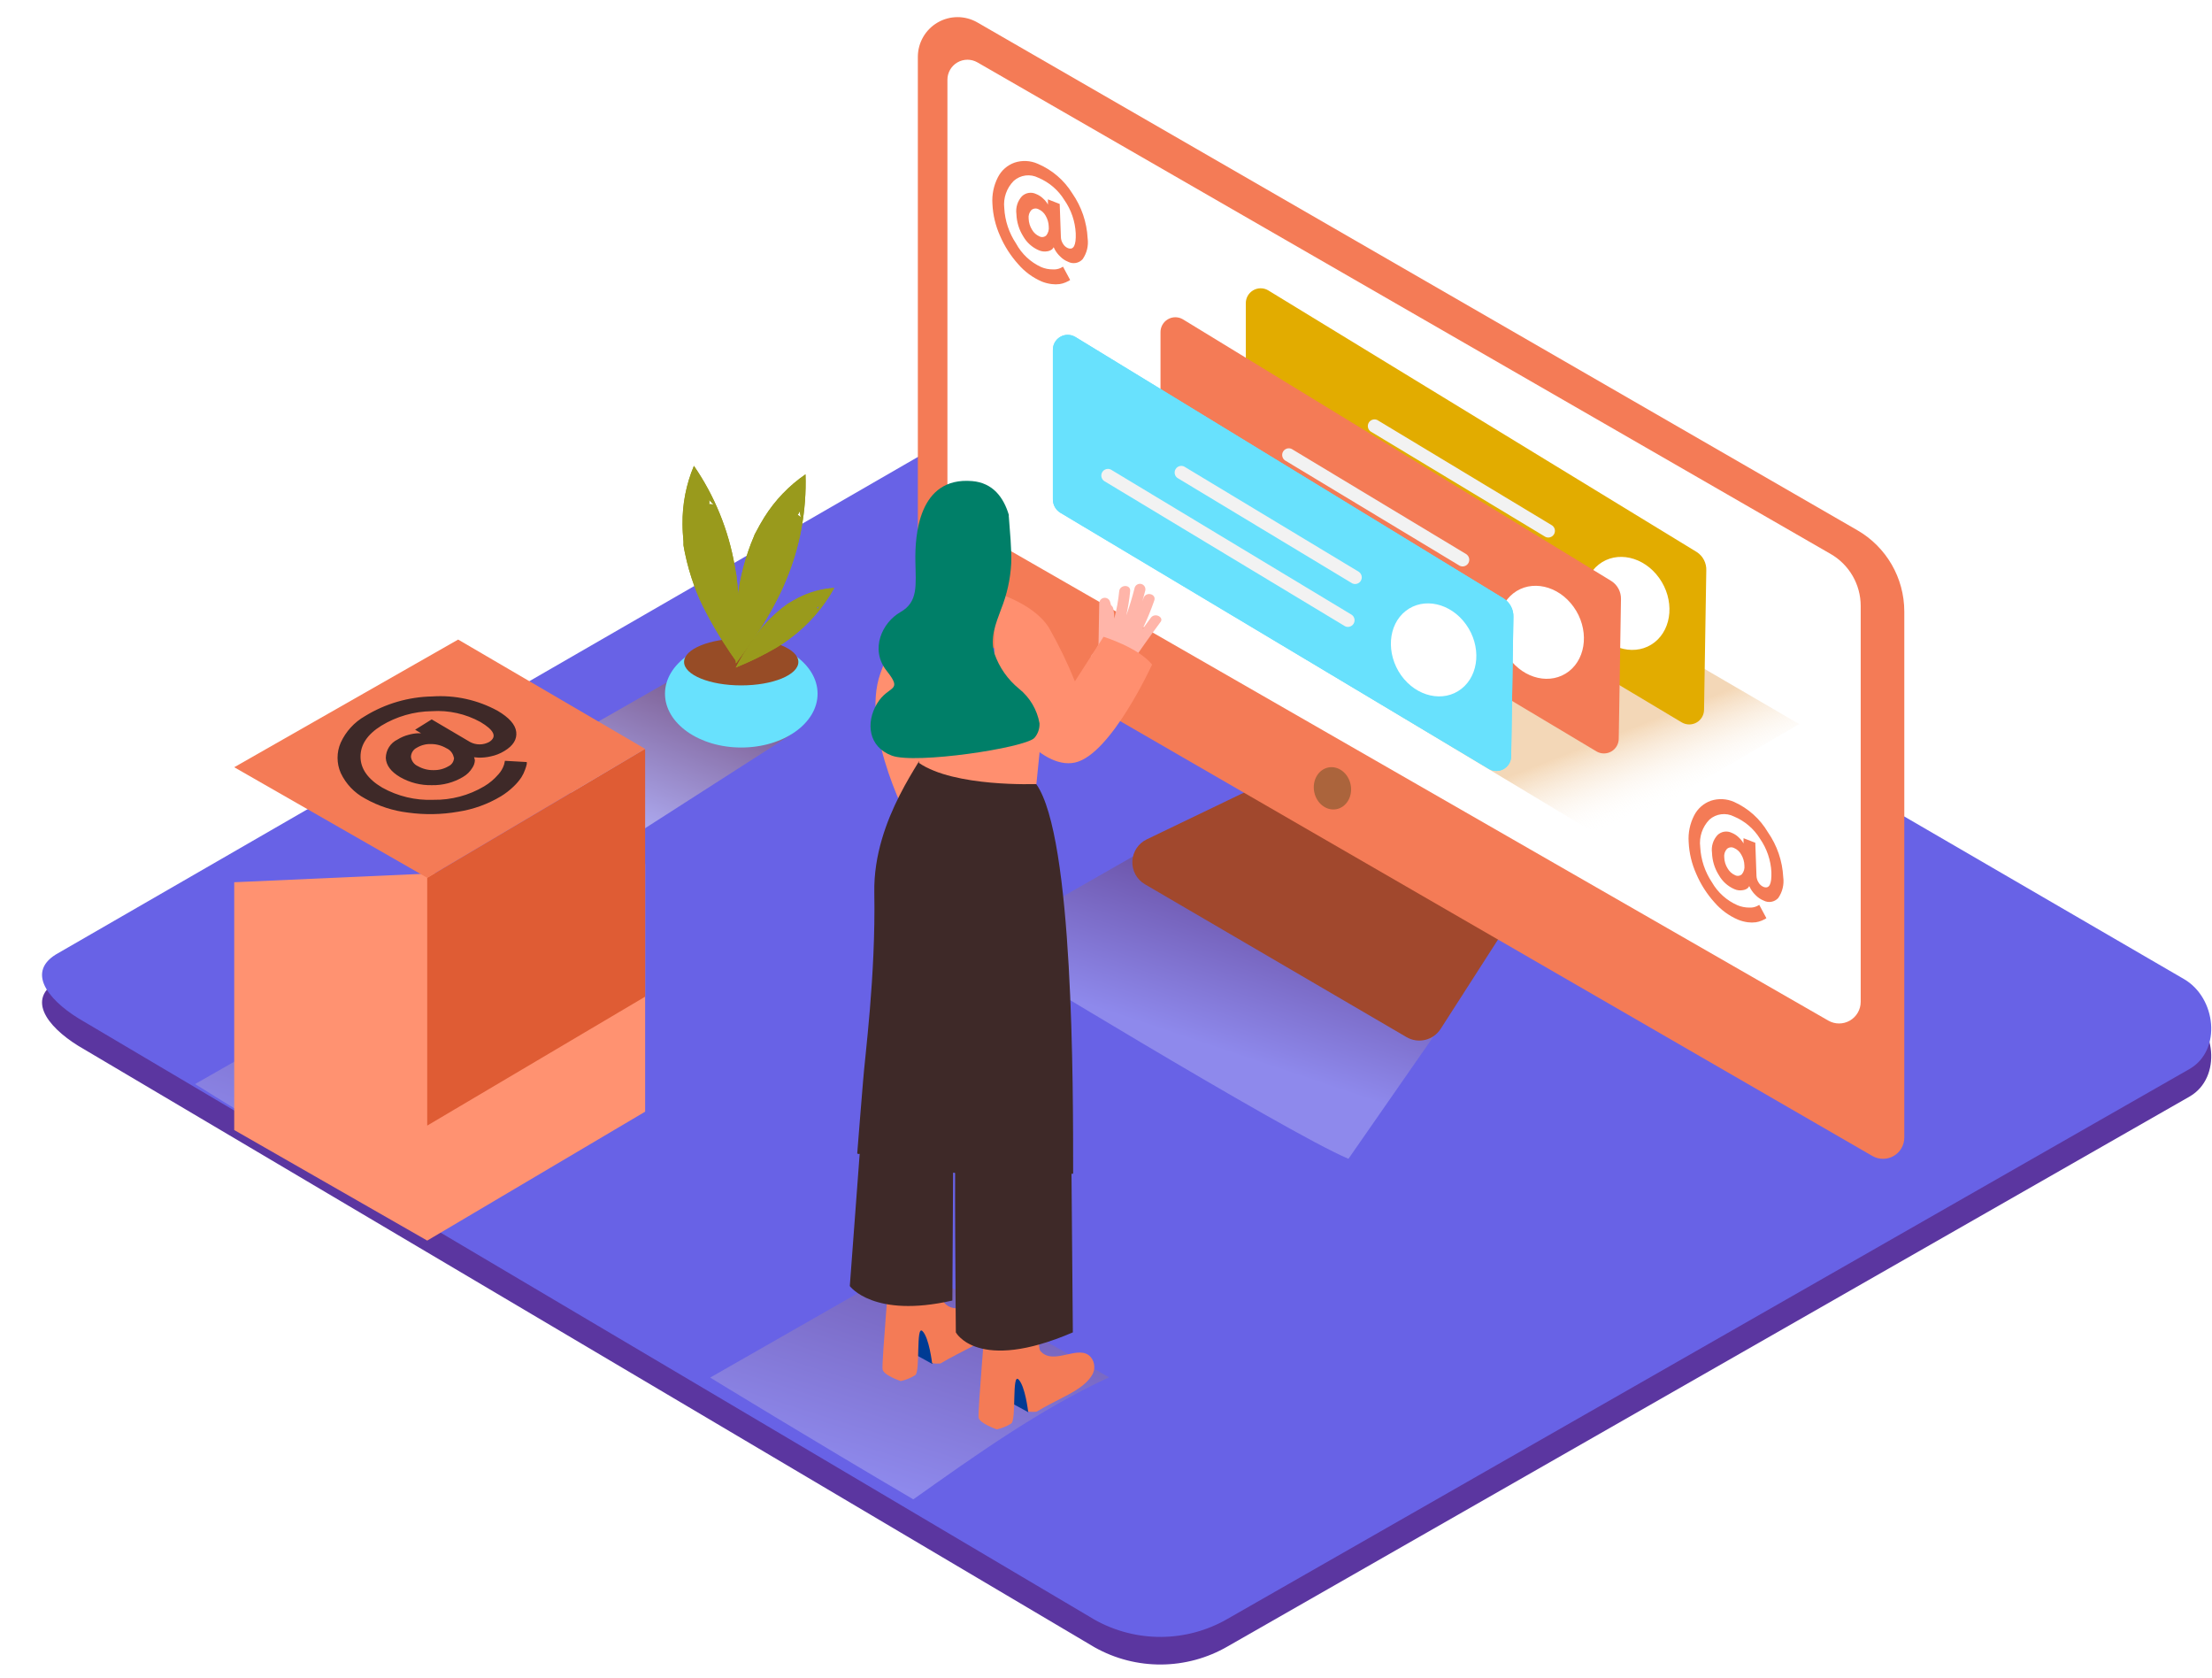 <svg width="472" height="358" viewBox="0 0 481 359" fill="none" xmlns="http://www.w3.org/2000/svg">
<path d="M238.018 355.203L18.313 225.211C11.318 221.273 5.323 214.822 12.138 210.589L232.625 83.367C235.93 81.315 240.952 79.968 244.321 81.93L474.916 215.937C481.91 220.003 483.166 231.329 476.197 235.433L266.971 354.998C258.035 360.187 247.026 360.265 238.018 355.203Z" fill="#5B36A0"/>
<path d="M238.018 349.203L18.313 219.211C11.318 215.273 5.323 208.822 12.138 204.589L232.625 77.367C235.93 75.315 240.952 73.968 244.321 75.93L474.916 209.937C481.91 214.003 483.166 225.329 476.197 229.433L266.971 348.998C258.035 354.187 247.026 354.265 238.018 349.203Z" fill="#6862E6"/>
<g style="mix-blend-mode:multiply" opacity="0.25">
<path d="M256.133 177.693L212.781 202.46C212.781 202.46 279.564 243.26 293.22 249.006L318.188 213.093" fill="url(#paint0_linear_26_2)"/>
</g>
<g style="mix-blend-mode:multiply" opacity="0.25">
<path d="M241.157 296.513L197.792 271.798L154.428 296.565C154.428 296.565 177.013 310.366 198.599 323.038C212.307 313.328 226.027 303.517 241.157 296.513Z" fill="url(#paint1_linear_26_2)"/>
</g>
<g style="mix-blend-mode:multiply" opacity="0.46">
<path d="M147.727 143.883L120.223 159.595C120.223 159.595 122.554 173.999 136.211 179.745L172.222 156.658" fill="url(#paint2_linear_26_2)"/>
</g>
<ellipse cx="161.192" cy="147.898" rx="16.59" ry="11.697" fill="#68E1FD"/>
<ellipse cx="161.179" cy="140.997" rx="12.427" ry="5.092" fill="#974C26"/>
<path fill-rule="evenodd" clip-rule="evenodd" d="M160.474 125.619C160.654 127.915 160.73 130.21 160.73 132.506C160.718 135.379 160.577 138.252 160.269 141.113C159.283 139.74 158.309 138.304 157.284 136.688C155.965 134.623 154.735 132.506 153.608 130.339C152.56 128.411 151.664 126.404 150.93 124.336C150.114 122.09 149.459 119.788 148.97 117.448C148.842 116.884 148.727 116.217 148.624 115.602V115.383V114.845C148.522 113.639 148.419 112.357 148.419 111.074C148.362 106.712 149.204 102.385 150.892 98.363C155.377 104.876 158.401 112.284 159.757 120.078C159.842 120.54 159.923 121.006 160 121.476C160 121.386 160.18 122.322 160.18 122.669L160.308 123.836C160.368 124.426 160.423 125.02 160.474 125.619ZM154.21 106.687C154.21 106.687 154.21 106.687 154.21 106.687H154.197C154.201 106.687 154.206 106.687 154.21 106.687ZM154.21 106.687C154.525 106.669 154.841 106.704 155.145 106.79C154.838 106.448 154.526 106.114 154.21 105.79C154.275 106.085 154.276 106.391 154.21 106.687Z" fill="#999A1C"/>
<path fill-rule="evenodd" clip-rule="evenodd" d="M168.494 128.338C167.405 130.428 166.278 132.34 164.996 134.276C163.446 136.7 161.73 139.035 160.026 141.305C159.911 139.625 159.911 137.88 159.911 135.969C159.911 133.52 160.013 131.083 160.244 128.646C160.402 126.456 160.732 124.281 161.23 122.143C161.753 119.809 162.443 117.516 163.293 115.281C163.523 114.691 163.767 114.114 164.01 113.537L164.01 113.537L164.074 113.331L164.33 112.857C164.907 111.741 165.522 110.638 166.188 109.573C168.502 105.868 171.554 102.68 175.155 100.21C175.416 108.124 173.96 116 170.889 123.297C170.71 123.716 170.526 124.144 170.339 124.58L169.839 125.683L169.314 126.747C169.049 127.278 168.776 127.808 168.494 128.338ZM173.887 108.239C173.801 108.529 173.652 108.796 173.452 109.022C173.702 109.154 173.93 109.322 174.131 109.522C174.062 109.112 173.981 108.684 173.887 108.239Z" fill="#999A1C"/>
<path fill-rule="evenodd" clip-rule="evenodd" d="M168.75 137.919C167.478 138.663 166.196 139.355 164.907 139.997C163.293 140.805 161.64 141.523 159.987 142.216C160.474 141.279 161.025 140.317 161.64 139.291C162.447 138.009 163.293 136.726 164.202 135.443C164.993 134.312 165.871 133.244 166.828 132.25C167.865 131.158 168.978 130.142 170.159 129.21L171.107 128.505L171.21 128.415L171.504 128.235C172.183 127.825 172.862 127.427 173.567 127.068C176.004 125.814 178.673 125.076 181.407 124.9C178.997 129.25 175.676 133.026 171.671 135.969L170.954 136.495L170.339 136.931L169.711 137.329L168.75 137.919ZM178.102 128.812C177.963 128.941 177.796 129.038 177.615 129.095V129.107C177.701 129.268 177.761 129.441 177.794 129.62C177.906 129.355 178.008 129.086 178.102 128.812Z" fill="#999A1C"/>
<path fill-rule="evenodd" clip-rule="evenodd" d="M160.474 125.619C160.654 127.915 160.73 130.21 160.73 132.506C160.718 135.379 160.577 138.252 160.269 141.113C159.283 139.74 158.309 138.304 157.284 136.688C155.965 134.623 154.735 132.506 153.608 130.339C152.56 128.411 151.664 126.404 150.93 124.336C150.114 122.09 149.459 119.788 148.97 117.448C148.842 116.884 148.727 116.217 148.624 115.602V115.383V114.845C148.522 113.639 148.419 112.357 148.419 111.074C148.362 106.712 149.204 102.385 150.892 98.363C155.377 104.876 158.401 112.284 159.757 120.078C159.842 120.54 159.923 121.006 160 121.476C160 121.386 160.18 122.322 160.18 122.669L160.308 123.836C160.368 124.426 160.423 125.02 160.474 125.619ZM154.21 106.687C154.21 106.687 154.21 106.687 154.21 106.687H154.197C154.201 106.687 154.206 106.687 154.21 106.687ZM154.21 106.687C154.525 106.669 154.841 106.704 155.145 106.79C154.838 106.448 154.526 106.114 154.21 105.79C154.275 106.085 154.276 106.391 154.21 106.687Z" fill="#999A1C"/>
<path fill-rule="evenodd" clip-rule="evenodd" d="M168.494 128.338C167.405 130.428 166.278 132.34 164.996 134.276C163.446 136.7 161.73 139.035 160.026 141.305C159.911 139.625 159.911 137.88 159.911 135.969C159.911 133.52 160.013 131.083 160.244 128.646C160.402 126.456 160.732 124.281 161.23 122.143C161.753 119.809 162.443 117.516 163.293 115.281C163.523 114.691 163.767 114.114 164.01 113.537L164.01 113.537L164.074 113.331L164.33 112.857C164.907 111.741 165.522 110.638 166.188 109.573C168.502 105.868 171.554 102.68 175.155 100.21C175.416 108.124 173.96 116 170.889 123.297C170.71 123.716 170.526 124.144 170.339 124.58L169.839 125.683L169.314 126.747C169.049 127.278 168.776 127.808 168.494 128.338ZM173.887 108.239C173.801 108.529 173.652 108.796 173.452 109.022C173.702 109.154 173.93 109.322 174.131 109.522C174.062 109.112 173.981 108.684 173.887 108.239Z" fill="#999A1C"/>
<path fill-rule="evenodd" clip-rule="evenodd" d="M168.75 137.919C167.478 138.663 166.196 139.355 164.907 139.997C163.293 140.805 161.64 141.523 159.987 142.216C160.474 141.279 161.025 140.317 161.64 139.291C162.447 138.009 163.293 136.726 164.202 135.443C164.993 134.312 165.871 133.244 166.828 132.25C167.865 131.158 168.978 130.142 170.159 129.21L171.107 128.505L171.21 128.415L171.504 128.235C172.183 127.825 172.862 127.427 173.567 127.068C176.004 125.814 178.673 125.076 181.407 124.9C178.997 129.25 175.676 133.026 171.671 135.969L170.954 136.495L170.339 136.931L169.711 137.329L168.75 137.919ZM178.102 128.812C177.963 128.941 177.796 129.038 177.615 129.095V129.107C177.701 129.268 177.761 129.441 177.794 129.62C177.906 129.355 178.008 129.086 178.102 128.812Z" fill="#999A1C"/>
<path d="M273.35 168.022L249.356 179.565C247.513 180.452 246.311 182.285 246.231 184.33C246.15 186.375 247.205 188.297 248.971 189.326L305.839 222.545C308.392 224.04 311.669 223.254 313.269 220.763L327.092 199.24" fill="#A1482D"/>
<path d="M403.854 112.344L212.525 1.962C209.853 0.424 206.566 0.428 203.898 1.973C201.23 3.517 199.587 6.368 199.586 9.453V124.285C199.586 126.851 200.953 129.222 203.173 130.505L407.146 248.39C408.578 249.221 410.345 249.222 411.778 248.393C413.211 247.565 414.093 246.032 414.09 244.375V130.018C414.084 122.717 410.18 115.976 403.854 112.344Z" fill="#F47B56"/>
<path d="M212.537 10.646L398.089 117.525C402.122 119.85 404.608 124.154 404.61 128.812V214.888C404.607 216.564 403.714 218.112 402.265 218.953C400.816 219.793 399.031 219.798 397.577 218.967L208.348 110.304C206.907 109.477 206.017 107.941 206.017 106.277V14.429C206.017 12.874 206.844 11.437 208.188 10.657C209.532 9.877 211.189 9.873 212.537 10.646Z" fill="white"/>
<ellipse cx="289.738" cy="168.465" rx="4.036" ry="4.617" transform="rotate(-10.9 289.738 168.465)" fill="#AB643C"/>
<path opacity="0.32" d="M262.41 127.427L348.639 179.296L391.235 154.503L315.126 110.15" fill="url(#paint3_linear_26_2)"/>
<path d="M368.97 117.102L275.746 60.193C274.73 59.604 273.474 59.615 272.468 60.22C271.461 60.825 270.862 61.93 270.903 63.104V95.529C270.896 96.722 271.513 97.832 272.53 98.453L365.742 154.157C366.739 154.724 367.962 154.717 368.952 154.138C369.942 153.559 370.549 152.496 370.546 151.348L371.033 121.117C371.106 119.507 370.321 117.979 368.97 117.102Z" fill="#E2AC00"/>
<path d="M346.667 133.789C350.01 138.47 355.89 139.779 359.785 136.726C363.679 133.673 364.128 127.402 360.784 122.733C357.44 118.064 351.56 116.743 347.666 119.796C343.771 122.848 343.323 129.107 346.667 133.789Z" fill="white"/>
<path d="M337.52 111.318L299.497 88.397C298.82 88.08 298.014 88.331 297.635 88.976C297.257 89.621 297.431 90.448 298.037 90.886L336.059 113.806C336.736 114.123 337.543 113.873 337.921 113.228C338.3 112.583 338.126 111.755 337.52 111.318V111.318Z" fill="#F2F2F2"/>
<path d="M335.957 120.629L283.548 89.039C282.885 88.807 282.152 89.084 281.808 89.697C281.464 90.31 281.609 91.081 282.151 91.527L334.496 123.13C335.173 123.448 335.98 123.197 336.358 122.552C336.737 121.907 336.563 121.08 335.957 120.642V120.629Z" fill="#F2F2F2"/>
<path d="M350.369 123.387L257.196 66.49C256.18 65.902 254.924 65.912 253.918 66.517C252.911 67.123 252.312 68.227 252.353 69.402V101.813C252.338 103.009 252.951 104.124 253.968 104.751L347.179 160.454C348.187 161.034 349.429 161.025 350.427 160.429C351.426 159.833 352.025 158.745 351.996 157.581L352.483 127.35C352.526 125.748 351.723 124.242 350.369 123.387V123.387Z" fill="#F47B56"/>
<path d="M328.065 140.074C331.409 144.755 337.289 146.063 341.184 143.011C345.078 139.958 345.526 133.686 342.183 129.018C338.839 124.349 332.959 123.028 329.065 126.08C325.17 129.133 324.722 135.392 328.065 140.074Z" fill="white"/>
<path d="M318.918 117.602L280.87 94.682C280.194 94.365 279.387 94.615 279.008 95.26C278.63 95.906 278.804 96.733 279.41 97.17L317.432 120.091C318.109 120.408 318.916 120.157 319.294 119.512C319.673 118.867 319.499 118.04 318.893 117.602H318.918Z" fill="#F2F2F2"/>
<path d="M317.343 126.978L264.946 95.336C264.27 95.019 263.463 95.27 263.084 95.915C262.706 96.56 262.88 97.387 263.486 97.825L315.895 129.415C316.572 129.732 317.378 129.482 317.757 128.837C318.136 128.192 317.962 127.364 317.355 126.927L317.343 126.978Z" fill="#F2F2F2"/>
<path d="M326.989 127.209L233.791 70.313C232.774 69.724 231.519 69.734 230.512 70.34C229.506 70.945 228.907 72.049 228.948 73.224V105.636C228.94 106.829 229.558 107.939 230.575 108.56L323.786 164.264C324.794 164.844 326.036 164.834 327.035 164.238C328.033 163.643 328.633 162.554 328.603 161.391L329.09 131.16C329.132 129.565 328.334 128.065 326.989 127.209V127.209Z" fill="#68E1FD"/>
<path d="M326.989 127.209L233.791 70.313C232.774 69.724 231.519 69.734 230.512 70.34C229.506 70.945 228.907 72.049 228.948 73.224V105.636C228.94 106.829 229.558 107.939 230.575 108.56L323.786 164.264C324.794 164.844 326.036 164.834 327.035 164.238C328.033 163.643 328.633 162.554 328.603 161.391L329.09 131.16C329.132 129.565 328.334 128.065 326.989 127.209V127.209Z" fill="#68E1FD"/>
<path d="M304.673 143.896C308.016 148.577 313.897 149.886 317.791 146.833C321.686 143.78 322.134 137.508 318.79 132.84C315.447 128.171 309.566 126.85 305.672 129.903C301.777 132.955 301.368 139.214 304.673 143.896Z" fill="white"/>
<path d="M295.526 121.425L257.491 98.504C256.814 98.187 256.007 98.438 255.629 99.083C255.25 99.728 255.424 100.555 256.03 100.993L294.053 123.913C294.729 124.23 295.536 123.979 295.915 123.335C296.293 122.69 296.119 121.862 295.513 121.425H295.526Z" fill="#F2F2F2"/>
<path d="M293.95 130.749L241.541 99.159C240.864 98.841 240.058 99.092 239.679 99.737C239.301 100.382 239.475 101.209 240.081 101.647L292.49 133.237C293.166 133.555 293.973 133.304 294.352 132.659C294.73 132.014 294.556 131.187 293.95 130.749V130.749Z" fill="#F2F2F2"/>
<path d="M204.672 124.028C198.649 129.218 194.094 135.901 191.464 143.408C186.826 156.235 198.42 177.192 198.42 177.192L216.458 162.891" fill="#FF8F6F"/>
<path d="M202.724 293.602L197.831 290.896L199.112 283.893C199.112 283.893 206.401 284.585 207.042 287.176" fill="#003B94"/>
<path d="M204.518 293.499C205.62 292.82 206.773 292.217 207.913 291.614C210.744 290.062 214.831 288.459 216.573 285.547C217.304 284.342 217.212 282.809 216.342 281.699C213.78 278.595 208.169 283.7 205.299 280.263C204.736 279.583 204.467 268.796 204.467 268.796L193.552 271.746C193.552 271.746 191.707 293.422 191.912 294.756C192.117 296.09 195.871 297.321 195.871 297.321C196.988 297.084 198.055 296.649 199.022 296.039C200.162 295.205 199.124 285.034 200.585 286.458C202.045 287.881 202.686 293.448 202.686 293.448C203.292 293.54 203.907 293.557 204.518 293.499Z" fill="#F47B56"/>
<path d="M223.568 304.081L218.674 301.413L219.955 294.41C219.955 294.41 227.244 295.103 227.885 297.693" fill="#003B94"/>
<path d="M225.412 303.978C226.514 303.298 227.667 302.696 228.807 302.093C231.638 300.541 235.725 298.938 237.467 296.026C238.198 294.821 238.106 293.288 237.237 292.178C234.674 289.074 229.063 294.179 226.194 290.742C225.63 290.062 225.361 279.275 225.361 279.275L214.446 282.225C214.446 282.225 212.589 303.978 212.794 305.261C212.999 306.543 216.752 307.826 216.752 307.826C217.87 307.588 218.937 307.154 219.904 306.543C221.044 305.71 220.006 295.539 221.467 296.962C222.927 298.386 223.568 303.953 223.568 303.953C224.179 304.037 224.799 304.046 225.412 303.978Z" fill="#F47B56"/>
<path d="M188.005 233.614L184.789 276.672C184.789 276.672 189.914 283.752 207.093 279.814V279.814L207.259 250.788" fill="#3E2928"/>
<path d="M207.849 242.144C207.477 245.85 207.849 286.74 207.849 286.74C207.849 286.74 212.601 295.641 233.291 286.74L232.996 251.994" fill="#3E2928"/>
<path d="M186.403 247.838C187.813 248.813 188.299 243.798 189.773 244.658C195.132 247.775 200.821 250.287 206.734 252.148H206.862C207.147 252.01 207.475 251.993 207.773 252.102C208.07 252.21 208.31 252.436 208.438 252.725C212.091 253.816 215.809 254.673 219.571 255.29C224.4 256.06 228.397 252.482 233.355 252.238C233.355 233.23 233.445 179.129 225.361 167.586L201.443 159.531C201.328 161.506 189.837 174.845 190.118 191.109C190.439 209.437 188.056 226.727 187.646 232.46C187.582 233.435 186.455 246.8 186.403 247.838Z" fill="#3E2928"/>
<path d="M227.564 145.73L225.361 167.534C225.361 167.534 207.516 168.253 199.829 162.943V144.447" fill="#FF8F6F"/>
<path d="M250.252 131.378L248.433 133.866C249.403 131.842 250.259 129.765 250.995 127.645C251.508 126.196 249.189 125.619 248.677 127.068L248.408 127.812C248.63 127.042 248.839 126.269 249.035 125.49C249.195 124.849 248.805 124.2 248.164 124.041C247.524 123.882 246.876 124.272 246.717 124.913C246.214 126.926 245.611 128.912 244.91 130.865C245.302 129.131 245.584 127.375 245.756 125.606C245.91 124.08 243.514 124.144 243.373 125.606C243.174 127.619 242.814 129.614 242.297 131.57C242.297 130.886 242.233 130.202 242.105 129.518C242.069 129.173 241.887 128.86 241.605 128.658C241.541 128.389 241.464 128.133 241.375 127.863C241.187 127.309 240.629 126.97 240.052 127.058C239.474 127.147 239.044 127.638 239.03 128.222L238.876 137.201C238.443 138.132 237.877 138.996 237.198 139.766C238.351 140.564 239.463 141.42 240.529 142.331C241.48 143.136 242.387 143.993 243.245 144.896C244.014 143.939 244.752 142.964 245.461 141.972C245.549 141.897 245.627 141.811 245.692 141.715C247.827 138.552 250.03 135.439 252.302 132.378C253.25 131.326 251.162 130.159 250.252 131.378Z" fill="#FFB5A9"/>
<path d="M216.24 125.85C216.24 125.85 224.669 128.12 228.09 133.545C230.232 137.3 232.119 141.195 233.739 145.204L239.965 135.52C239.965 135.52 247.524 137.842 250.521 141.562C250.521 141.562 241.554 161.185 233.739 162.866C225.925 164.546 217.623 151.348 217.623 151.348C217.623 151.348 215.907 156.863 216.24 150.976" fill="#FF8F6F"/>
<path d="M221.595 146.82C219.144 144.824 217.295 142.187 216.253 139.202C215.24 135.751 216.509 132.724 217.687 129.518C218.963 126.339 219.708 122.972 219.891 119.552C219.993 116.192 219.609 112.831 219.378 109.483C219.345 109.34 219.345 109.191 219.378 109.047C218.251 105.264 215.945 102.057 211.397 101.672C199.624 100.672 198.958 113.729 199.048 119.039C199.137 124.349 199.701 127.94 195.794 130.159C191.886 132.378 189.068 138.201 192.796 142.908C196.524 147.615 193.18 145.897 190.695 150.078C188.21 154.259 188.85 159.48 193.949 161.365C199.048 163.25 222.748 159.71 224.925 157.517C225.698 156.634 226.098 155.484 226.04 154.311C225.508 151.359 223.93 148.699 221.595 146.82V146.82Z" fill="#007F68"/>
<path fill-rule="evenodd" clip-rule="evenodd" d="M236.506 48.88C236.325 45.384 235.171 42.008 233.176 39.132C231.4 36.259 228.777 34.009 225.668 32.694C224.076 31.983 222.277 31.891 220.621 32.437C219.041 32.997 217.738 34.146 216.983 35.644C216.073 37.429 215.666 39.429 215.804 41.428C215.915 43.807 216.471 46.143 217.444 48.316C218.415 50.591 219.758 52.689 221.415 54.524C222.814 56.155 224.567 57.445 226.54 58.295C227.234 58.572 227.962 58.758 228.705 58.846C229.27 58.922 229.843 58.922 230.408 58.846C230.85 58.785 231.281 58.664 231.69 58.487C231.949 58.385 232.202 58.265 232.445 58.128L232.702 57.948L231.152 55.062L230.639 55.345C230.118 55.585 229.546 55.691 228.974 55.652C228.095 55.662 227.223 55.492 226.412 55.152C224.08 54.082 222.16 52.281 220.941 50.022C219.411 47.734 218.525 45.075 218.379 42.326C218.133 40.14 218.891 37.96 220.442 36.4C221.911 35.101 224.023 34.831 225.771 35.721C228.124 36.7 230.11 38.396 231.446 40.569C232.933 42.705 233.79 45.216 233.919 47.816C234.013 50.441 233.44 51.51 232.202 51.022C231.761 50.831 231.392 50.503 231.152 50.086C230.868 49.654 230.708 49.153 230.69 48.636L230.434 41.428L227.872 40.428V41.569L227.641 41.159C227.378 40.783 227.068 40.443 226.719 40.146C226.309 39.774 225.836 39.478 225.323 39.273C224.286 38.763 223.041 38.958 222.21 39.761C221.265 40.804 220.828 42.213 221.018 43.609C221.072 45.333 221.585 47.011 222.504 48.47C223.267 49.812 224.445 50.87 225.861 51.484C226.454 51.753 227.116 51.834 227.757 51.715C228.14 51.658 228.502 51.504 228.807 51.266C228.927 51.134 229.031 50.987 229.115 50.83L229.422 51.433C229.718 51.951 230.089 52.422 230.524 52.831C231.008 53.333 231.593 53.727 232.24 53.985C233.301 54.55 234.609 54.323 235.418 53.434C236.341 52.107 236.73 50.481 236.506 48.88ZM228.051 46.353C228.136 47.031 227.946 47.714 227.526 48.252C227.133 48.642 226.533 48.736 226.04 48.483C225.354 48.185 224.782 47.672 224.413 47.02C223.964 46.304 223.712 45.481 223.683 44.635C223.593 43.962 223.799 43.284 224.246 42.775C224.678 42.385 225.306 42.303 225.822 42.57C226.48 42.856 227.025 43.352 227.372 43.981C227.797 44.701 228.031 45.517 228.051 46.353Z" fill="#F47B56"/>
<path fill-rule="evenodd" clip-rule="evenodd" d="M387.764 187.761C387.586 184.264 386.432 180.887 384.433 178.013C382.721 175.108 380.152 172.805 377.079 171.421C375.482 170.715 373.68 170.623 372.019 171.164C370.44 171.732 369.138 172.884 368.381 174.383C367.471 176.164 367.063 178.16 367.202 180.155C367.312 182.534 367.869 184.87 368.842 187.043C369.813 189.322 371.155 191.424 372.813 193.263C374.214 194.89 375.966 196.176 377.938 197.022C378.628 197.303 379.351 197.492 380.09 197.586C380.66 197.661 381.237 197.661 381.807 197.586C382.246 197.517 382.676 197.397 383.088 197.227C383.348 197.124 383.6 197.004 383.844 196.868L384.1 196.688L382.55 193.802L382.037 194.084C381.515 194.32 380.944 194.426 380.372 194.392C379.492 194.392 378.622 194.217 377.81 193.879C375.482 192.861 373.542 191.121 372.275 188.915C370.743 186.629 369.857 183.97 369.713 181.22C369.441 179.029 370.182 176.833 371.725 175.256C373.198 173.964 375.308 173.7 377.054 174.589C379.4 175.568 381.38 177.259 382.716 179.424C384.202 181.565 385.059 184.08 385.189 186.684C385.266 189.313 384.74 190.378 383.459 189.89C383.018 189.699 382.65 189.371 382.409 188.954C382.129 188.52 381.97 188.02 381.948 187.505L381.691 180.296L379.129 179.309V180.45L378.886 180.04C378.622 179.661 378.312 179.316 377.963 179.014C377.554 178.641 377.081 178.346 376.567 178.142C375.534 177.633 374.294 177.828 373.467 178.629C372.515 179.669 372.078 181.08 372.275 182.477C372.329 184.207 372.847 185.89 373.774 187.351C374.535 188.698 375.713 189.761 377.131 190.378C377.72 190.647 378.379 190.723 379.014 190.596C379.398 190.542 379.76 190.387 380.064 190.147C380.182 190.013 380.285 189.867 380.372 189.711L380.679 190.313C380.978 190.83 381.349 191.301 381.781 191.712C382.268 192.211 382.852 192.604 383.498 192.866C384.559 193.426 385.864 193.2 386.675 192.314C387.598 190.988 387.987 189.362 387.764 187.761ZM379.321 185.234C379.402 185.914 379.208 186.597 378.783 187.133C378.387 187.519 377.788 187.607 377.297 187.351C376.61 187.048 376.039 186.531 375.67 185.876C375.221 185.163 374.969 184.345 374.94 183.503C374.851 182.828 375.061 182.148 375.517 181.643C375.951 181.257 376.578 181.181 377.092 181.451C377.748 181.736 378.289 182.233 378.63 182.862C379.061 183.58 379.299 184.397 379.321 185.234Z" fill="#F47B56"/>
<g style="mix-blend-mode:multiply" opacity="0.25">
<path d="M129.139 232.704L85.774 208.001L42.423 232.755C42.423 232.755 66.545 247.838 88.132 260.511C101.839 250.814 114.022 239.72 129.139 232.704Z" fill="url(#paint4_linear_26_2)"/>
</g>
<g filter="url(#filter0_d_26_2)">
<path fill-rule="evenodd" clip-rule="evenodd" d="M50.931 163.881V217.75L92.899 241.786L140.286 213.761V159.892" fill="#FF9271"/>
</g>
<path d="M92.899 187.917V241.786L140.286 213.761V159.892L92.899 187.917V187.917Z" fill="#DF5C34"/>
<path d="M50.931 163.881L99.624 136.125L140.286 159.892L92.899 187.917L50.931 163.881V163.881Z" fill="#F47B56"/>
<path fill-rule="evenodd" clip-rule="evenodd" d="M108.22 151.619C103.879 149.242 98.95 148.156 94.013 148.489C88.834 148.581 83.773 150.06 79.358 152.773C77.042 154.092 75.2 156.107 74.092 158.532C73.169 160.632 73.169 163.024 74.092 165.125C75.21 167.507 77.072 169.461 79.396 170.691C82.276 172.319 85.451 173.357 88.735 173.744C92.349 174.244 96.018 174.179 99.612 173.552C102.909 173.05 106.077 171.908 108.938 170.191C109.931 169.584 110.854 168.87 111.692 168.062C112.328 167.459 112.895 166.788 113.383 166.061C113.721 165.522 113.997 164.945 114.203 164.342C114.346 163.967 114.462 163.581 114.549 163.188C114.557 163.043 114.557 162.897 114.549 162.752L109.796 162.483L109.617 163.291C109.359 164.105 108.921 164.85 108.336 165.471C107.461 166.487 106.427 167.353 105.274 168.036C101.942 170.012 98.129 171.024 94.257 170.961C90.368 171.125 86.51 170.206 83.111 168.306C79.998 166.472 78.397 164.188 78.397 161.623C78.371 159.007 79.87 156.754 82.893 154.864C86.216 152.838 90.021 151.744 93.911 151.696C97.581 151.454 101.244 152.269 104.467 154.043C107.499 155.839 108.131 157.288 106.363 158.391C105.067 159.089 103.508 159.089 102.212 158.391L93.872 153.479L90.272 155.723L91.554 156.493H90.849C90.159 156.531 89.476 156.647 88.812 156.839C87.98 157.055 87.185 157.397 86.455 157.852C84.903 158.589 83.909 160.148 83.893 161.867C83.97 163.457 84.994 164.843 86.993 166.023C89.106 167.237 91.513 167.845 93.949 167.78C96.304 167.826 98.624 167.213 100.649 166.01C101.518 165.517 102.243 164.805 102.75 163.945C103.055 163.482 103.232 162.946 103.263 162.393C103.234 162.159 103.174 161.93 103.083 161.713L104.057 161.79C104.949 161.816 105.84 161.726 106.709 161.521C107.766 161.307 108.776 160.908 109.694 160.341C111.628 159.173 112.448 157.788 112.256 156.198C112.064 154.607 110.706 153.081 108.22 151.619ZM97.075 159.751C97.906 160.112 98.506 160.861 98.676 161.752H98.728C98.741 162.571 98.268 163.321 97.523 163.663C96.539 164.244 95.412 164.538 94.269 164.509C93.081 164.537 91.907 164.24 90.875 163.65C90.053 163.29 89.48 162.526 89.363 161.636C89.382 160.782 89.876 160.01 90.644 159.635C91.579 159.075 92.656 158.799 93.744 158.84C94.916 158.842 96.065 159.156 97.075 159.751Z" fill="#3E2928"/>
<defs>
<filter id="filter0_d_26_2" x="0.93" y="134.892" width="189.355" height="181.895" filterUnits="userSpaceOnUse" color-interpolation-filters="sRGB">
<feFlood flood-opacity="0" result="BackgroundImageFix"/>
<feColorMatrix in="SourceAlpha" type="matrix" values="0 0 0 0 0 0 0 0 0 0 0 0 0 0 0 0 0 0 127 0" result="hardAlpha"/>
<feOffset dy="25"/>
<feGaussianBlur stdDeviation="25"/>
<feColorMatrix type="matrix" values="0 0 0 0 0.209 0 0 0 0 0.069 0 0 0 0 0.478 0 0 0 0.497 0"/>
<feBlend mode="normal" in2="BackgroundImageFix" result="effect1_dropShadow_26_2"/>
<feBlend mode="normal" in="SourceGraphic" in2="effect1_dropShadow_26_2" result="shape"/>
</filter>
<linearGradient id="paint0_linear_26_2" x1="255.715" y1="185.543" x2="244.685" y2="218.24" gradientUnits="userSpaceOnUse">
<stop stop-color="#78B46A"/>
<stop offset="0.03" stop-color="#7F3500"/>
<stop offset="1" stop-color="white"/>
</linearGradient>
<linearGradient id="paint1_linear_26_2" x1="183.536" y1="252.477" x2="164.981" y2="310.838" gradientUnits="userSpaceOnUse">
<stop stop-color="#78B46A"/>
<stop offset="0.03" stop-color="#7F3500"/>
<stop offset="1" stop-color="white"/>
</linearGradient>
<linearGradient id="paint2_linear_26_2" x1="137.7" y1="130.002" x2="120.536" y2="169.625" gradientUnits="userSpaceOnUse">
<stop stop-color="#78B46A"/>
<stop offset="0.03" stop-color="#7F3500"/>
<stop offset="1" stop-color="white"/>
</linearGradient>
<linearGradient id="paint3_linear_26_2" x1="378.656" y1="165.452" x2="371.951" y2="148.459" gradientUnits="userSpaceOnUse">
<stop stop-color="white" stop-opacity="0.01"/>
<stop offset="0.99" stop-color="#DC841E"/>
</linearGradient>
<linearGradient id="paint4_linear_26_2" x1="72.555" y1="188.349" x2="53.033" y2="246.801" gradientUnits="userSpaceOnUse">
<stop stop-color="#78B46A"/>
<stop offset="0.03" stop-color="#7F3500"/>
<stop offset="1" stop-color="white"/>
</linearGradient>
</defs>
</svg>
